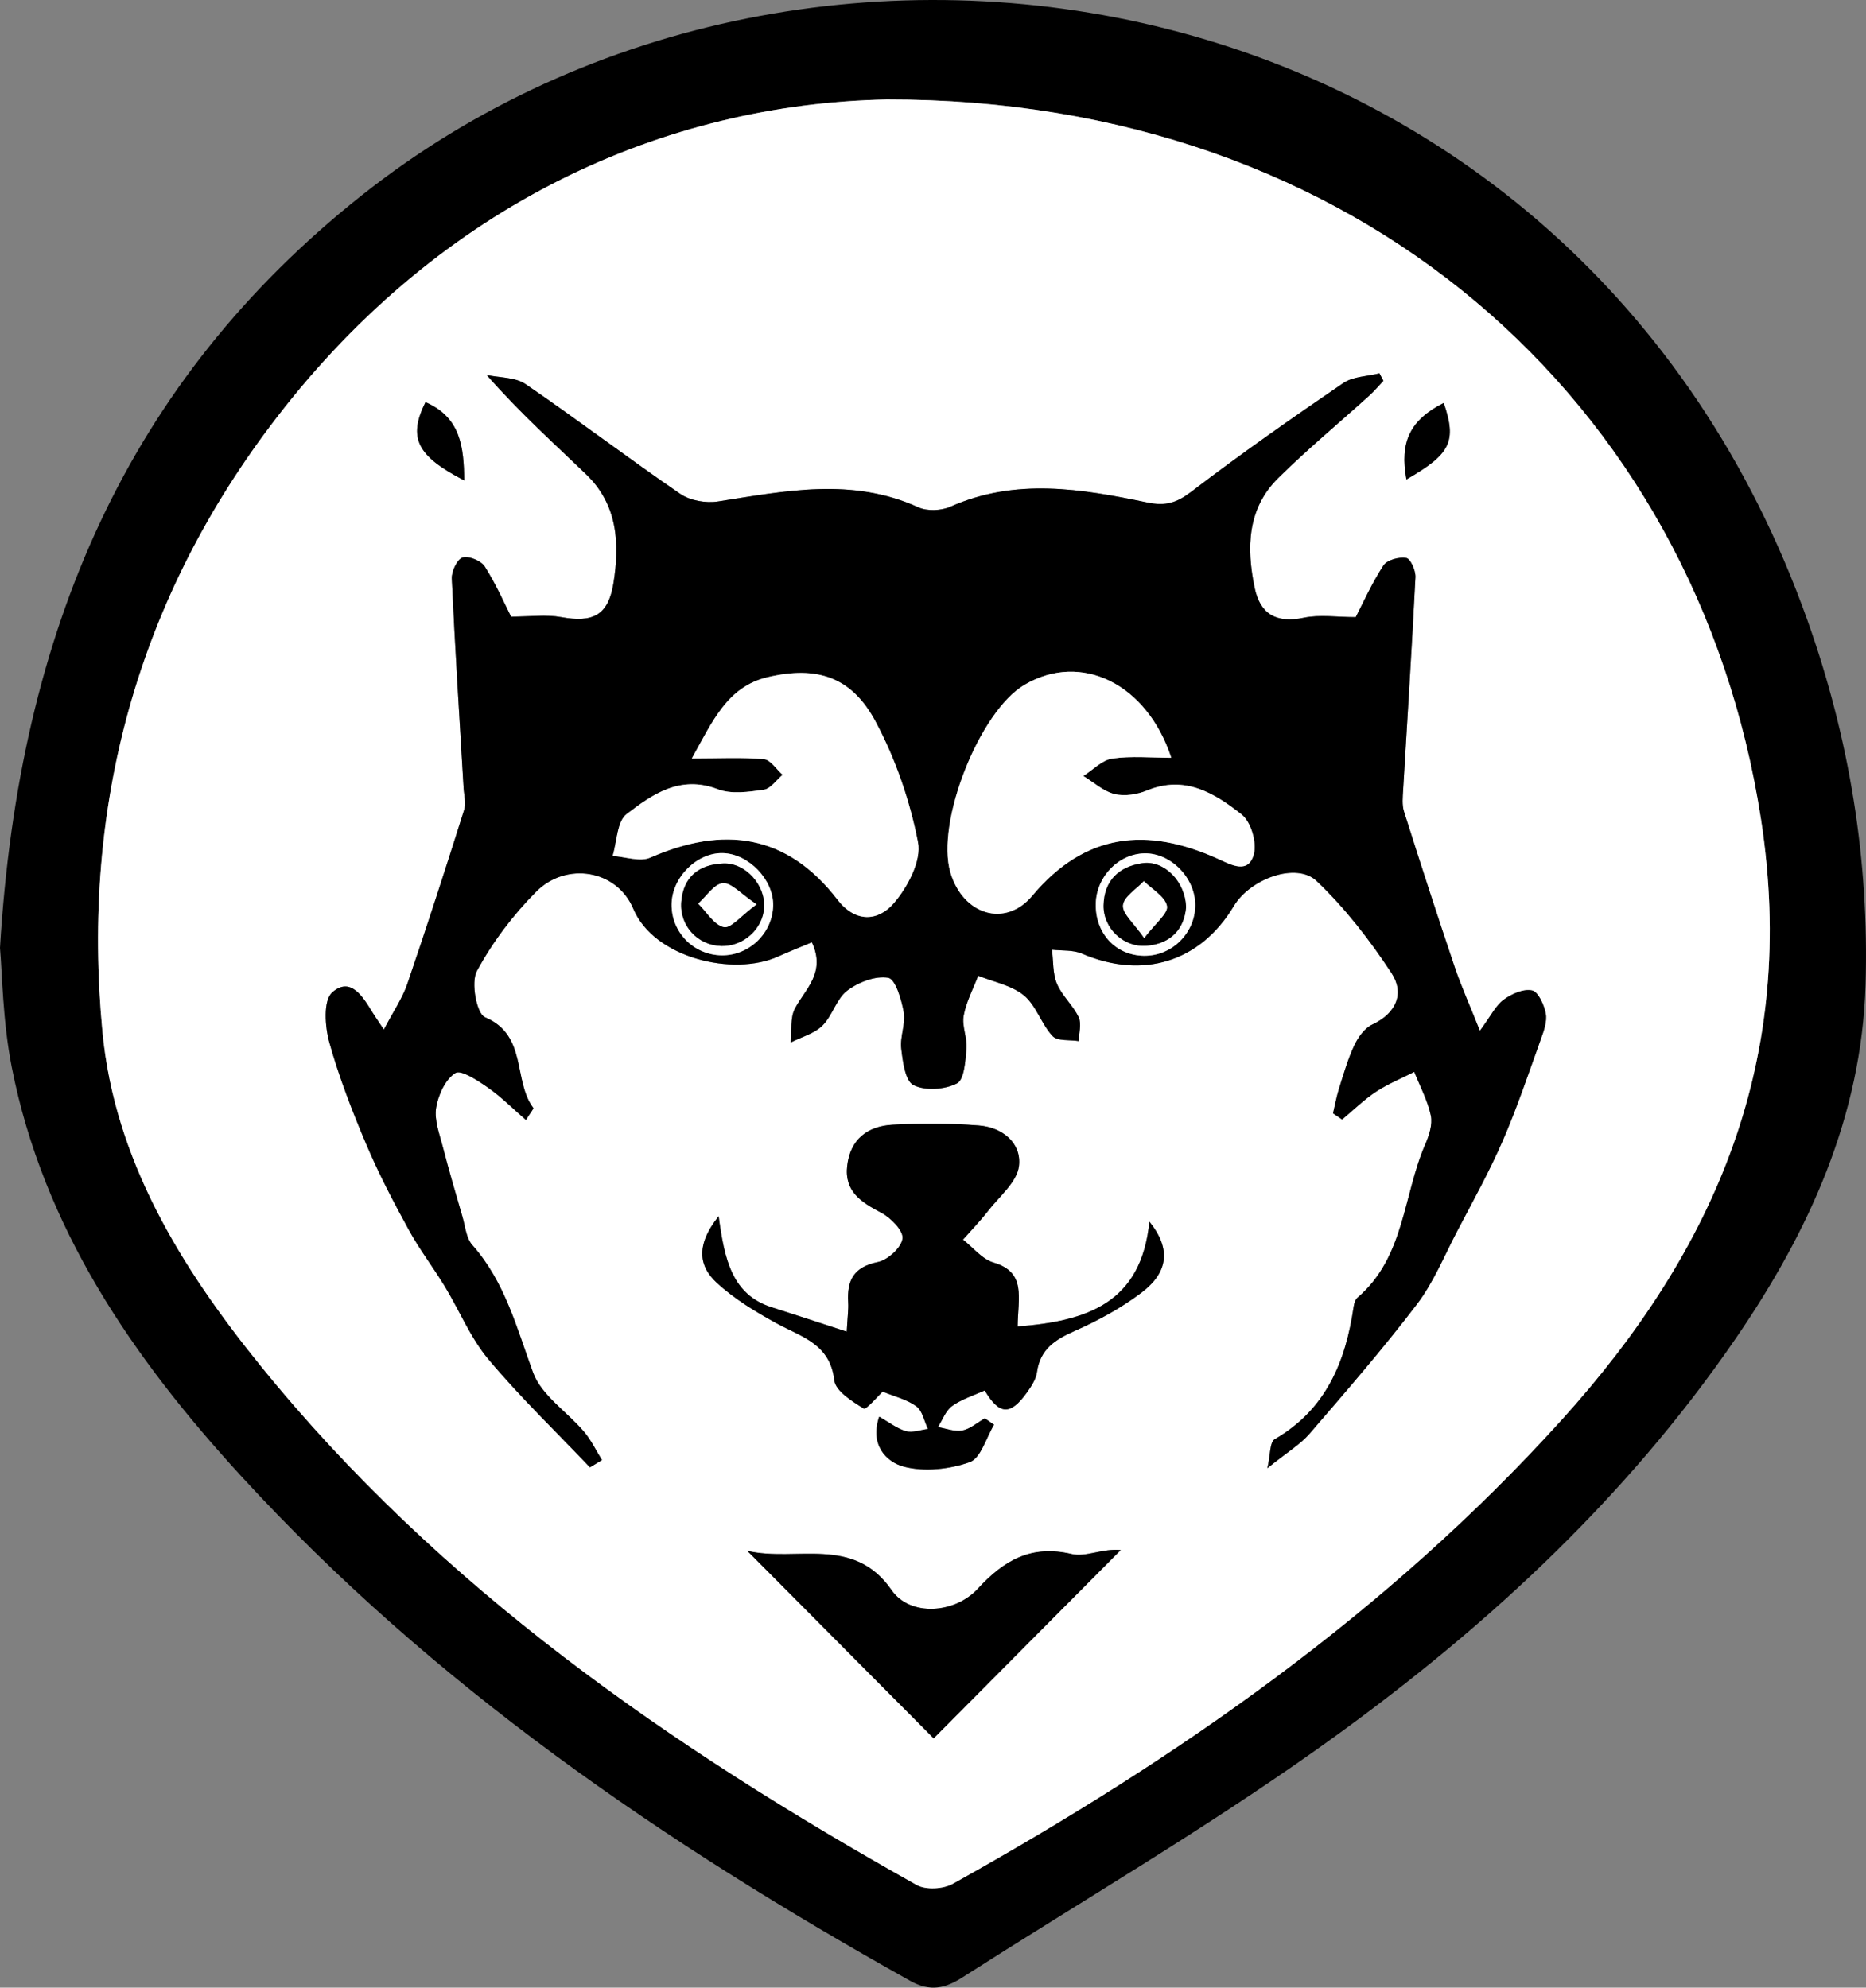 <?xml version="1.0" encoding="utf-8"?>
<!-- Generator: Adobe Illustrator 16.0.0, SVG Export Plug-In . SVG Version: 6.00 Build 0)  -->
<!DOCTYPE svg PUBLIC "-//W3C//DTD SVG 1.1//EN" "http://www.w3.org/Graphics/SVG/1.1/DTD/svg11.dtd">
<svg version="1.1" id="Layer_1" xmlns="http://www.w3.org/2000/svg" xmlns:xlink="http://www.w3.org/1999/xlink" x="0px" y="0px"
	 width="279.033px" height="297.172px" viewBox="8.541 8.994 279.033 297.172" enable-background="new 8.541 8.994 279.033 297.172"
	 xml:space="preserve">
<rect x="8.541" y="8.994" width="279.033" height="297.172" fill="#808080" stroke="none"/>
<g>
	<g>
		<path d="M8.541,150.722c2.835-47.431,19.066-84.725,54.023-112.467c67.97-53.939,181.718-33.61,216.266,63.521
			c6.259,17.597,9.238,35.81,8.677,54.458c-0.591,19.629-8.424,36.825-19.319,52.736c-16.886,24.66-38.672,44.529-62.838,61.65
			c-17.094,12.11-35.242,22.728-52.912,34.024c-2.516,1.606-4.771,2.191-7.776,0.513c-36.833-20.599-71.399-44.208-100.104-75.521
			c-16.17-17.639-29.523-37.054-34.258-61.085C8.924,161.584,8.876,154.358,8.541,150.722z M141.146,23.868
			c-33.183,0.666-66.514,15.514-91.152,47.458c-20.834,27.011-29.352,58.092-26.129,91.929
			c1.825,19.162,11.745,35.237,23.621,49.906c26.879,33.2,61.304,56.995,98.136,77.657c1.369,0.769,3.967,0.619,5.394-0.176
			c33.645-18.757,64.996-40.572,91.017-69.328c23.103-25.533,35.36-54.064,29.84-89.832
			C262.186,68.754,211.395,23.744,141.146,23.868z"/>
		<path fill="#FFFFFF" d="M141.146,23.868c70.249-0.124,121.04,44.886,130.724,107.615c5.522,35.766-6.737,64.297-29.841,89.832
			c-26.02,28.756-57.371,50.571-91.014,69.326c-1.429,0.795-4.025,0.945-5.396,0.178c-36.832-20.664-71.257-44.459-98.136-77.657
			c-11.876-14.669-21.796-30.744-23.621-49.906c-3.223-33.836,5.295-64.917,26.129-91.929
			C74.632,39.382,107.963,24.534,141.146,23.868z M87.185,176.443c0.794-1.267,1.179-1.699,1.109-1.793
			c-3.081-4.088-0.843-10.881-7.238-13.572c-1.242-0.521-2.126-5.202-1.208-6.9c2.331-4.31,5.404-8.389,8.873-11.871
			c4.485-4.503,12.052-3.31,14.526,2.566c3.095,7.349,14.933,10.172,21.677,7.12c1.601-0.725,3.239-1.368,5.025-2.118
			c2.115,4.565-0.97,6.945-2.536,9.9c-0.745,1.406-0.447,3.365-0.621,5.076c1.601-0.812,3.508-1.312,4.725-2.511
			c1.503-1.481,2.087-4.001,3.707-5.231c1.665-1.266,4.231-2.261,6.146-1.922c1.074,0.189,1.982,3.261,2.311,5.148
			c0.303,1.735-0.582,3.661-0.374,5.435c0.228,1.943,0.591,4.842,1.83,5.463c1.758,0.884,4.683,0.68,6.5-0.252
			c1.096-0.562,1.268-3.362,1.424-5.194c0.14-1.622-0.701-3.363-0.42-4.929c0.373-2.06,1.418-3.998,2.174-5.987
			c2.317,0.944,5.009,1.437,6.849,2.958c1.833,1.518,2.593,4.271,4.271,6.068c0.732,0.785,2.576,0.531,3.916,0.75
			c0.024-1.201,0.447-2.588-0.011-3.562c-0.837-1.782-2.483-3.196-3.247-4.995c-0.646-1.532-0.527-3.391-0.746-5.104
			c1.504,0.176,3.152,0.012,4.485,0.584c9.084,3.9,17.687,1.272,22.699-7.099c2.45-4.092,9.364-6.643,12.405-3.748
			c4.254,4.049,7.944,8.83,11.185,13.753c1.974,3,0.764,6-2.883,7.704c-1.14,0.533-2.104,1.891-2.673,3.094
			c-0.961,2.031-1.584,4.229-2.268,6.386c-0.391,1.233-0.619,2.52-0.921,3.782c0.451,0.311,0.901,0.621,1.354,0.934
			c1.674-1.395,3.244-2.945,5.052-4.139c1.79-1.185,3.817-2.006,5.741-2.987c0.86,2.174,2.008,4.29,2.479,6.545
			c0.279,1.334-0.271,2.992-0.852,4.33c-3.307,7.644-3.071,16.856-10.096,22.864c-0.341,0.291-0.521,0.881-0.592,1.357
			c-1.195,8.241-4.129,15.383-11.809,19.831c-0.752,0.437-0.637,2.37-1.092,4.328c2.988-2.41,4.922-3.554,6.312-5.166
			c5.47-6.344,10.97-12.682,16.042-19.339c2.465-3.234,4.055-7.148,5.958-10.798c2.351-4.504,4.839-8.956,6.862-13.607
			c2.164-4.978,3.889-10.147,5.727-15.263c0.438-1.216,0.946-2.618,0.723-3.805c-0.244-1.295-1.123-3.252-2.043-3.45
			c-1.285-0.278-3.078,0.519-4.258,1.391c-1.195,0.886-1.908,2.421-3.548,4.642c-1.53-3.849-2.804-6.675-3.791-9.602
			c-2.597-7.697-5.103-15.427-7.554-23.172c-0.319-1.007-0.192-2.186-0.128-3.277c0.618-10.588,1.309-21.173,1.837-31.766
			c0.049-0.989-0.743-2.768-1.371-2.877c-1.08-0.187-2.885,0.298-3.42,1.126c-1.78,2.753-3.131,5.784-4.135,7.721
			c-2.783,0-5.369-0.41-7.764,0.091c-4.134,0.865-6.545-0.547-7.365-4.529c-1.224-5.934-1.099-11.78,3.531-16.35
			c4.364-4.31,9.102-8.242,13.654-12.36c0.743-0.672,1.391-1.453,2.08-2.183c-0.197-0.373-0.395-0.747-0.59-1.12
			c-1.825,0.462-3.961,0.467-5.422,1.462c-7.676,5.233-15.295,10.567-22.674,16.206c-2.207,1.687-3.856,2.222-6.646,1.641
			c-9.801-2.042-19.669-3.711-29.42,0.632c-1.371,0.611-3.475,0.693-4.813,0.083c-9.91-4.508-19.891-2.434-29.942-0.867
			c-1.799,0.281-4.158-0.123-5.629-1.129c-7.803-5.34-15.333-11.078-23.138-16.414c-1.536-1.05-3.863-0.942-5.826-1.368
			c4.967,5.647,10.005,10.169,14.884,14.857c4.703,4.519,5.036,10.334,4.082,16.267c-0.773,4.806-3.045,5.956-7.831,5.077
			c-2.225-0.408-4.585-0.07-7.484-0.07c-0.885-1.744-2.196-4.752-3.93-7.495c-0.55-0.87-2.425-1.633-3.326-1.335
			c-0.82,0.271-1.655,2.072-1.604,3.158c0.482,10.421,1.153,20.834,1.763,31.25c0.065,1.115,0.396,2.331,0.079,3.333
			c-2.747,8.695-5.542,17.377-8.495,26.004c-0.746,2.18-2.108,4.148-3.506,6.824c-1.029-1.546-1.402-2.066-1.734-2.613
			c-1.422-2.338-3.276-5.363-6-2.932c-1.346,1.202-1.079,5.109-0.417,7.479c1.46,5.228,3.447,10.334,5.571,15.34
			c1.849,4.357,4.063,8.574,6.341,12.729c1.59,2.9,3.625,5.553,5.346,8.387c2.203,3.625,3.839,7.697,6.525,10.9
			c4.74,5.656,10.09,10.803,15.185,16.161c0.6-0.362,1.201-0.728,1.801-1.09c-0.883-1.417-1.611-2.964-2.679-4.226
			c-2.538-2.994-6.372-5.437-7.627-8.854c-2.457-6.691-4.192-13.552-9.093-19.079c-0.91-1.024-1.043-2.766-1.46-4.196
			c-1.016-3.494-2.043-6.986-2.954-10.508c-0.496-1.916-1.284-3.975-0.987-5.814c0.309-1.906,1.38-4.252,2.878-5.188
			c0.861-0.537,3.376,1.144,4.886,2.195C83.509,173.003,85.238,174.755,87.185,176.443z M160.715,207.318
			c0.042-4.344,1.335-8.096-3.594-9.549c-1.714-0.506-3.062-2.252-4.58-3.433c1.25-1.417,2.575-2.774,3.73-4.267
			c1.693-2.186,4.347-4.334,4.637-6.733c0.416-3.446-2.471-5.798-6.001-6.069c-4.294-0.334-8.638-0.354-12.938-0.108
			c-3.671,0.208-6.275,2.149-6.742,6.11c-0.458,3.888,2.103,5.474,5.09,7.047c1.434,0.756,3.332,2.688,3.182,3.853
			c-0.174,1.356-2.204,3.21-3.7,3.515c-3.609,0.733-4.626,2.746-4.43,6.015c0.065,1.086-0.097,2.186-0.214,4.391
			c-4.136-1.345-7.673-2.521-11.226-3.646c-5.884-1.861-7.058-7.062-7.925-13.608c-3.597,4.493-2.817,7.61-0.303,9.931
			c2.639,2.438,5.831,4.366,9.007,6.104c3.718,2.031,7.962,3.048,8.592,8.502c0.186,1.607,2.668,3.145,4.404,4.219
			c0.341,0.211,2.09-1.852,2.831-2.531c1.787,0.735,3.632,1.162,5.03,2.194c0.914,0.674,1.179,2.229,1.735,3.388
			c-1.106,0.137-2.307,0.604-3.296,0.325c-1.341-0.378-2.52-1.33-3.995-2.163c-1.445,4.286,1.127,6.801,3.674,7.471
			c3.066,0.808,6.828,0.402,9.863-0.674c1.665-0.592,2.455-3.646,3.64-5.592c-0.461-0.32-0.922-0.644-1.383-0.964
			c-1.117,0.642-2.172,1.594-3.367,1.828c-1.14,0.222-2.426-0.31-3.646-0.508c0.69-1.076,1.16-2.462,2.125-3.155
			c1.435-1.03,3.217-1.572,4.87-2.33c2.185,3.646,3.802,3.793,6.283,0.354c0.668-0.929,1.384-2.008,1.535-3.094
			c0.481-3.451,2.736-4.865,5.666-6.164c3.474-1.539,6.896-3.4,9.92-5.681c4.072-3.067,4.494-6.585,1.227-10.651
			C179.2,203.879,171.036,206.516,160.715,207.318z M120.288,240.859c9.546,9.604,19.092,19.209,27.869,28.041
			c8.86-8.918,18.418-18.536,27.977-28.156c-2.708-0.284-5.231,1.098-7.307,0.602c-6.07-1.453-10.162,0.937-14.063,5.176
			c-3.438,3.734-10.125,4.209-12.896,0.211C136.15,238.484,127.587,242.58,120.288,240.859z M224.43,69.234
			c-5.06,2.553-6.609,5.865-5.582,11.443C225.447,76.884,226.404,75.027,224.43,69.234z M72.163,69.119
			c-2.64,5.336-1.298,8.042,5.797,11.703C77.903,75.819,77.426,71.387,72.163,69.119z"/>
		<path d="M87.185,176.443c-1.947-1.688-3.676-3.44-5.661-4.825c-1.51-1.054-4.025-2.732-4.886-2.195
			c-1.498,0.935-2.569,3.281-2.878,5.188c-0.297,1.84,0.491,3.897,0.987,5.813c0.911,3.521,1.938,7.015,2.954,10.507
			c0.417,1.433,0.55,3.172,1.46,4.197c4.901,5.527,6.636,12.389,9.093,19.079c1.255,3.419,5.09,5.858,7.627,8.854
			c1.068,1.261,1.796,2.809,2.679,4.226c-0.6,0.362-1.201,0.728-1.801,1.09c-5.095-5.358-10.444-10.504-15.185-16.161
			c-2.686-3.205-4.322-7.277-6.525-10.902c-1.721-2.832-3.756-5.483-5.346-8.385c-2.278-4.154-4.492-8.373-6.341-12.729
			c-2.124-5.008-4.111-10.113-5.571-15.34c-0.662-2.368-0.929-6.275,0.417-7.479c2.724-2.433,4.579,0.594,6,2.932
			c0.333,0.545,0.706,1.067,1.734,2.613c1.397-2.675,2.76-4.644,3.506-6.824c2.953-8.627,5.748-17.309,8.495-26.004
			c0.317-1.003-0.014-2.219-0.079-3.333c-0.61-10.416-1.281-20.828-1.763-31.25c-0.05-1.086,0.784-2.887,1.604-3.158
			c0.901-0.298,2.776,0.465,3.326,1.335c1.733,2.742,3.045,5.751,3.93,7.495c2.898,0,5.259-0.338,7.484,0.07
			c4.786,0.878,7.058-0.271,7.831-5.077c0.955-5.933,0.622-11.749-4.082-16.267c-4.879-4.688-9.917-9.209-14.884-14.857
			c1.962,0.426,4.29,0.318,5.826,1.368c7.805,5.336,15.335,11.074,23.138,16.414c1.471,1.007,3.83,1.41,5.629,1.129
			c10.052-1.566,20.032-3.641,29.942,0.867c1.338,0.609,3.442,0.527,4.813-0.083c9.751-4.344,19.619-2.674,29.42-0.632
			c2.788,0.581,4.438,0.046,6.645-1.641c7.379-5.639,15-10.972,22.674-16.206c1.461-0.996,3.599-1,5.422-1.462
			c0.197,0.373,0.395,0.747,0.591,1.12c-0.691,0.73-1.336,1.511-2.08,2.183c-4.556,4.119-9.291,8.051-13.655,12.36
			c-4.628,4.57-4.753,10.417-3.531,16.35c0.819,3.982,3.232,5.395,7.365,4.529c2.396-0.501,4.979-0.091,7.764-0.091
			c1.004-1.938,2.354-4.968,4.135-7.721c0.535-0.828,2.341-1.313,3.421-1.126c0.627,0.109,1.42,1.888,1.37,2.877
			c-0.528,10.593-1.219,21.177-1.836,31.766c-0.064,1.091-0.19,2.271,0.127,3.277c2.453,7.745,4.957,15.475,7.555,23.172
			c0.986,2.925,2.26,5.752,3.791,9.6c1.641-2.219,2.354-3.754,3.548-4.64c1.179-0.873,2.972-1.669,4.257-1.391
			c0.92,0.198,1.799,2.155,2.045,3.452c0.224,1.185-0.287,2.587-0.724,3.803c-1.838,5.115-3.563,10.286-5.728,15.263
			c-2.021,4.651-4.512,9.104-6.861,13.607c-1.905,3.649-3.494,7.562-5.958,10.798c-5.072,6.658-10.572,12.995-16.042,19.339
			c-1.391,1.612-3.324,2.756-6.312,5.166c0.455-1.958,0.34-3.894,1.092-4.328c7.682-4.448,10.613-11.589,11.811-19.831
			c0.068-0.478,0.25-1.068,0.591-1.359c7.023-6.008,6.79-15.221,10.097-22.862c0.58-1.338,1.131-2.996,0.852-4.33
			c-0.473-2.256-1.618-4.371-2.48-6.545c-1.922,0.979-3.951,1.804-5.74,2.985c-1.807,1.195-3.377,2.744-5.053,4.141
			c-0.451-0.312-0.901-0.623-1.354-0.936c0.302-1.263,0.529-2.547,0.921-3.78c0.683-2.155,1.308-4.354,2.267-6.386
			c0.569-1.205,1.534-2.561,2.674-3.094c3.646-1.705,4.854-4.705,2.882-7.704c-3.238-4.923-6.929-9.704-11.183-13.753
			c-3.041-2.895-9.957-0.344-12.408,3.748c-5.015,8.371-13.613,10.999-22.697,7.099c-1.333-0.573-2.983-0.408-4.486-0.584
			c0.221,1.714,0.1,3.572,0.747,5.104c0.763,1.799,2.41,3.213,3.247,4.995c0.458,0.974,0.035,2.362,0.01,3.563
			c-1.339-0.22-3.183,0.033-3.916-0.752c-1.677-1.795-2.437-4.552-4.271-6.068c-1.839-1.522-4.529-2.015-6.849-2.958
			c-0.754,1.991-1.801,3.929-2.173,5.989c-0.282,1.562,0.558,3.305,0.419,4.927c-0.156,1.832-0.326,4.631-1.424,5.194
			c-1.814,0.933-4.741,1.136-6.499,0.252c-1.238-0.621-1.602-3.521-1.83-5.461c-0.208-1.774,0.677-3.699,0.374-5.437
			c-0.329-1.887-1.237-4.958-2.311-5.148c-1.915-0.339-4.481,0.658-6.146,1.922c-1.62,1.23-2.204,3.75-3.707,5.231
			c-1.217,1.2-3.124,1.699-4.725,2.509c0.174-1.709-0.124-3.668,0.621-5.076c1.566-2.955,4.651-5.333,2.536-9.898
			c-1.786,0.75-3.424,1.393-5.025,2.118c-6.744,3.052-18.582,0.229-21.677-7.12c-2.475-5.875-10.042-7.069-14.526-2.566
			c-3.468,3.482-6.542,7.561-8.873,11.871c-0.918,1.698-0.034,6.377,1.208,6.9c6.395,2.689,4.158,9.484,7.238,13.572
			C88.364,174.744,87.979,175.18,87.185,176.443z M111.995,122.386c4.2,0,7.515-0.186,10.785,0.113
			c0.994,0.091,1.864,1.521,2.791,2.339c-0.933,0.779-1.791,2.083-2.814,2.229c-2.266,0.324-4.858,0.701-6.883-0.076
			c-5.62-2.154-9.771,0.755-13.631,3.724c-1.444,1.11-1.434,4.112-2.086,6.251c1.889,0.122,4.079,0.929,5.619,0.254
			c10.961-4.803,20.435-3.549,27.99,6.266c2.752,3.575,6.149,3.217,8.458,0.517c2.051-2.4,4.124-6.331,3.589-9.08
			c-1.21-6.218-3.364-12.477-6.355-18.065c-3.582-6.692-8.783-8.344-16.11-6.621C117.287,111.662,115.097,116.841,111.995,122.386z
			 M183.686,122.29c-3.617-11.05-13.463-15.909-21.955-10.902c-6.729,3.968-13.277,20.542-11.076,28.038
			c1.859,6.329,8.188,8.332,12.238,3.495c7.909-9.443,17.201-10.319,27.791-5.517c1.938,0.878,4.521,2.348,5.344-0.693
			c0.475-1.746-0.424-4.835-1.807-5.927c-4.021-3.177-8.469-5.941-14.138-3.612c-1.478,0.607-3.377,0.915-4.88,0.542
			c-1.676-0.415-3.122-1.761-4.667-2.702c1.433-0.907,2.782-2.377,4.315-2.601C177.732,121.991,180.718,122.29,183.686,122.29z
			 M124.155,144.388c0.082-3.847-3.654-7.745-7.518-7.845c-3.871-0.1-7.609,3.618-7.667,7.627c-0.061,4.17,3.259,7.583,7.451,7.659
			C120.546,151.904,124.067,148.517,124.155,144.388z M187.27,144.35c0.029-4.082-3.638-7.841-7.58-7.77
			c-3.865,0.069-7.162,3.437-7.287,7.446c-0.139,4.449,2.923,7.804,7.181,7.868C183.759,151.958,187.238,148.542,187.27,144.35z"/>
		<path d="M160.715,207.318c10.321-0.803,18.485-3.438,19.703-15.678c3.27,4.066,2.846,7.584-1.227,10.651
			c-3.023,2.278-6.447,4.142-9.918,5.681c-2.932,1.299-5.187,2.713-5.668,6.166c-0.151,1.084-0.865,2.163-1.535,3.092
			c-2.48,3.438-4.098,3.295-6.283-0.354c-1.653,0.758-3.438,1.299-4.87,2.33c-0.965,0.694-1.435,2.08-2.125,3.153
			c1.222,0.201,2.507,0.73,3.646,0.51c1.196-0.233,2.252-1.188,3.369-1.828c0.461,0.32,0.922,0.645,1.383,0.964
			c-1.186,1.944-1.976,5-3.641,5.593c-3.035,1.075-6.797,1.479-9.863,0.672c-2.547-0.67-5.119-3.185-3.674-7.47
			c1.475,0.833,2.654,1.785,3.995,2.163c0.989,0.279,2.19-0.189,3.296-0.324c-0.556-1.16-0.821-2.714-1.735-3.389
			c-1.398-1.032-3.243-1.458-5.03-2.196c-0.741,0.685-2.49,2.744-2.831,2.533c-1.736-1.073-4.218-2.608-4.404-4.219
			c-0.63-5.454-4.875-6.472-8.592-8.502c-3.176-1.736-6.368-3.667-9.007-6.103c-2.515-2.32-3.294-5.438,0.303-9.932
			c0.867,6.546,2.041,11.747,7.925,13.609c3.553,1.125,7.089,2.3,11.226,3.646c0.117-2.205,0.279-3.305,0.214-4.392
			c-0.196-3.27,0.821-5.279,4.43-6.012c1.496-0.306,3.525-2.158,3.7-3.517c0.15-1.164-1.749-3.097-3.182-3.853
			c-2.988-1.573-5.548-3.16-5.09-7.049c0.466-3.959,3.071-5.899,6.742-6.108c4.3-0.245,8.645-0.226,12.938,0.106
			c3.529,0.273,6.417,2.623,6.001,6.071c-0.29,2.399-2.942,4.549-4.638,6.733c-1.155,1.49-2.48,2.85-3.729,4.267
			c1.517,1.181,2.865,2.927,4.58,3.431C162.05,199.223,160.757,202.975,160.715,207.318z"/>
		<path d="M120.288,240.859c7.3,1.72,15.862-2.375,21.579,5.873c2.77,3.996,9.459,3.521,12.896-0.213
			c3.9-4.24,7.992-6.627,14.062-5.176c2.074,0.497,4.6-0.885,7.307-0.602c-9.559,9.619-19.115,19.238-27.977,28.154
			C139.38,260.068,129.833,250.465,120.288,240.859z"/>
		<path d="M224.43,69.234c1.978,5.793,1.019,7.65-5.582,11.443C217.82,75.099,219.37,71.787,224.43,69.234z"/>
		<path d="M72.163,69.119c5.263,2.268,5.74,6.7,5.797,11.703C70.865,77.162,69.523,74.455,72.163,69.119z"/>
		<path fill="#FFFFFF" d="M111.995,122.386c3.102-5.544,5.292-10.724,11.351-12.149c7.327-1.723,12.528-0.071,16.11,6.621
			c2.991,5.589,5.146,11.847,6.355,18.065c0.535,2.749-1.538,6.68-3.589,9.08c-2.309,2.701-5.705,3.058-8.458-0.517
			c-7.556-9.815-17.029-11.069-27.99-6.266c-1.54,0.675-3.73-0.132-5.619-0.254c0.653-2.139,0.643-5.141,2.086-6.251
			c3.86-2.969,8.012-5.878,13.631-3.724c2.025,0.777,4.618,0.4,6.883,0.076c1.023-0.146,1.881-1.451,2.814-2.229
			c-0.927-0.817-1.797-2.248-2.791-2.339C119.509,122.2,116.195,122.386,111.995,122.386z"/>
		<path fill="#FFFFFF" d="M183.686,122.29c-2.967,0-5.953-0.299-8.834,0.121c-1.533,0.224-2.884,1.694-4.315,2.601
			c1.545,0.941,2.989,2.288,4.667,2.702c1.503,0.372,3.4,0.065,4.88-0.542c5.669-2.33,10.117,0.435,14.14,3.612
			c1.381,1.092,2.278,4.182,1.807,5.927c-0.824,3.041-3.408,1.571-5.344,0.693c-10.592-4.803-19.881-3.927-27.791,5.517
			c-4.053,4.836-10.381,2.833-12.24-3.495c-2.201-7.497,4.347-24.07,11.076-28.038C170.223,106.381,180.068,111.24,183.686,122.29z"
			/>
		<path fill="#FFFFFF" d="M124.155,144.388c-0.088,4.128-3.609,7.516-7.734,7.441c-4.192-0.076-7.512-3.489-7.451-7.659
			c0.059-4.009,3.796-7.728,7.667-7.627C120.501,136.644,124.237,140.542,124.155,144.388z M116.4,150.431
			c3.286,0.086,6.192-2.515,6.403-5.729c0.217-3.32-2.735-6.724-6.076-6.608c-3.571,0.124-6.003,1.921-6.309,5.738
			C110.133,147.398,112.871,150.339,116.4,150.431z"/>
		<path fill="#FFFFFF" d="M187.27,144.35c-0.031,4.192-3.511,7.608-7.688,7.544c-4.257-0.064-7.318-3.419-7.18-7.868
			c0.125-4.01,3.42-7.377,7.287-7.446C183.632,136.509,187.299,140.268,187.27,144.35z M185.896,144.682
			c-0.067-3.873-3.274-7.097-6.51-6.637c-3.479,0.495-5.744,2.566-5.818,6.3c-0.067,3.462,3.023,6.359,6.494,6.043
			C183.744,150.053,185.607,147.801,185.896,144.682z"/>
		<path d="M116.4,150.431c-3.53-0.092-6.267-3.033-5.982-6.6c0.305-3.816,2.738-5.614,6.309-5.738
			c3.341-0.115,6.293,3.288,6.076,6.608C122.593,147.916,119.686,150.517,116.4,150.431z M121.667,144.204
			c-2.367-1.585-3.778-3.274-5.035-3.166c-1.304,0.112-2.458,1.964-3.679,3.055c1.258,1.249,2.36,3.18,3.826,3.515
			C117.814,147.844,119.343,145.915,121.667,144.204z"/>
		<path d="M185.896,144.682c-0.289,3.119-2.153,5.371-5.834,5.707c-3.471,0.316-6.562-2.581-6.494-6.043
			c0.074-3.734,2.339-5.805,5.816-6.3C182.622,137.585,185.829,140.81,185.896,144.682z M179.637,149.24
			c1.674-2.215,3.611-3.698,3.408-4.776c-0.268-1.411-2.225-2.502-3.455-3.731c-1.113,1.2-3,2.329-3.117,3.62
			C176.359,145.588,178.084,146.991,179.637,149.24z"/>
		<path fill="#FFFFFF" d="M121.667,144.204c-2.324,1.71-3.854,3.64-4.888,3.404c-1.466-0.335-2.568-2.266-3.826-3.515
			c1.22-1.091,2.375-2.943,3.679-3.055C117.889,140.93,119.301,142.619,121.667,144.204z"/>
		<path fill="#FFFFFF" d="M179.637,149.24c-1.552-2.249-3.277-3.652-3.164-4.887c0.117-1.291,2.004-2.42,3.117-3.62
			c1.23,1.229,3.188,2.32,3.455,3.731C183.248,145.542,181.311,147.025,179.637,149.24z"/>
	</g>
</g>
</svg>

